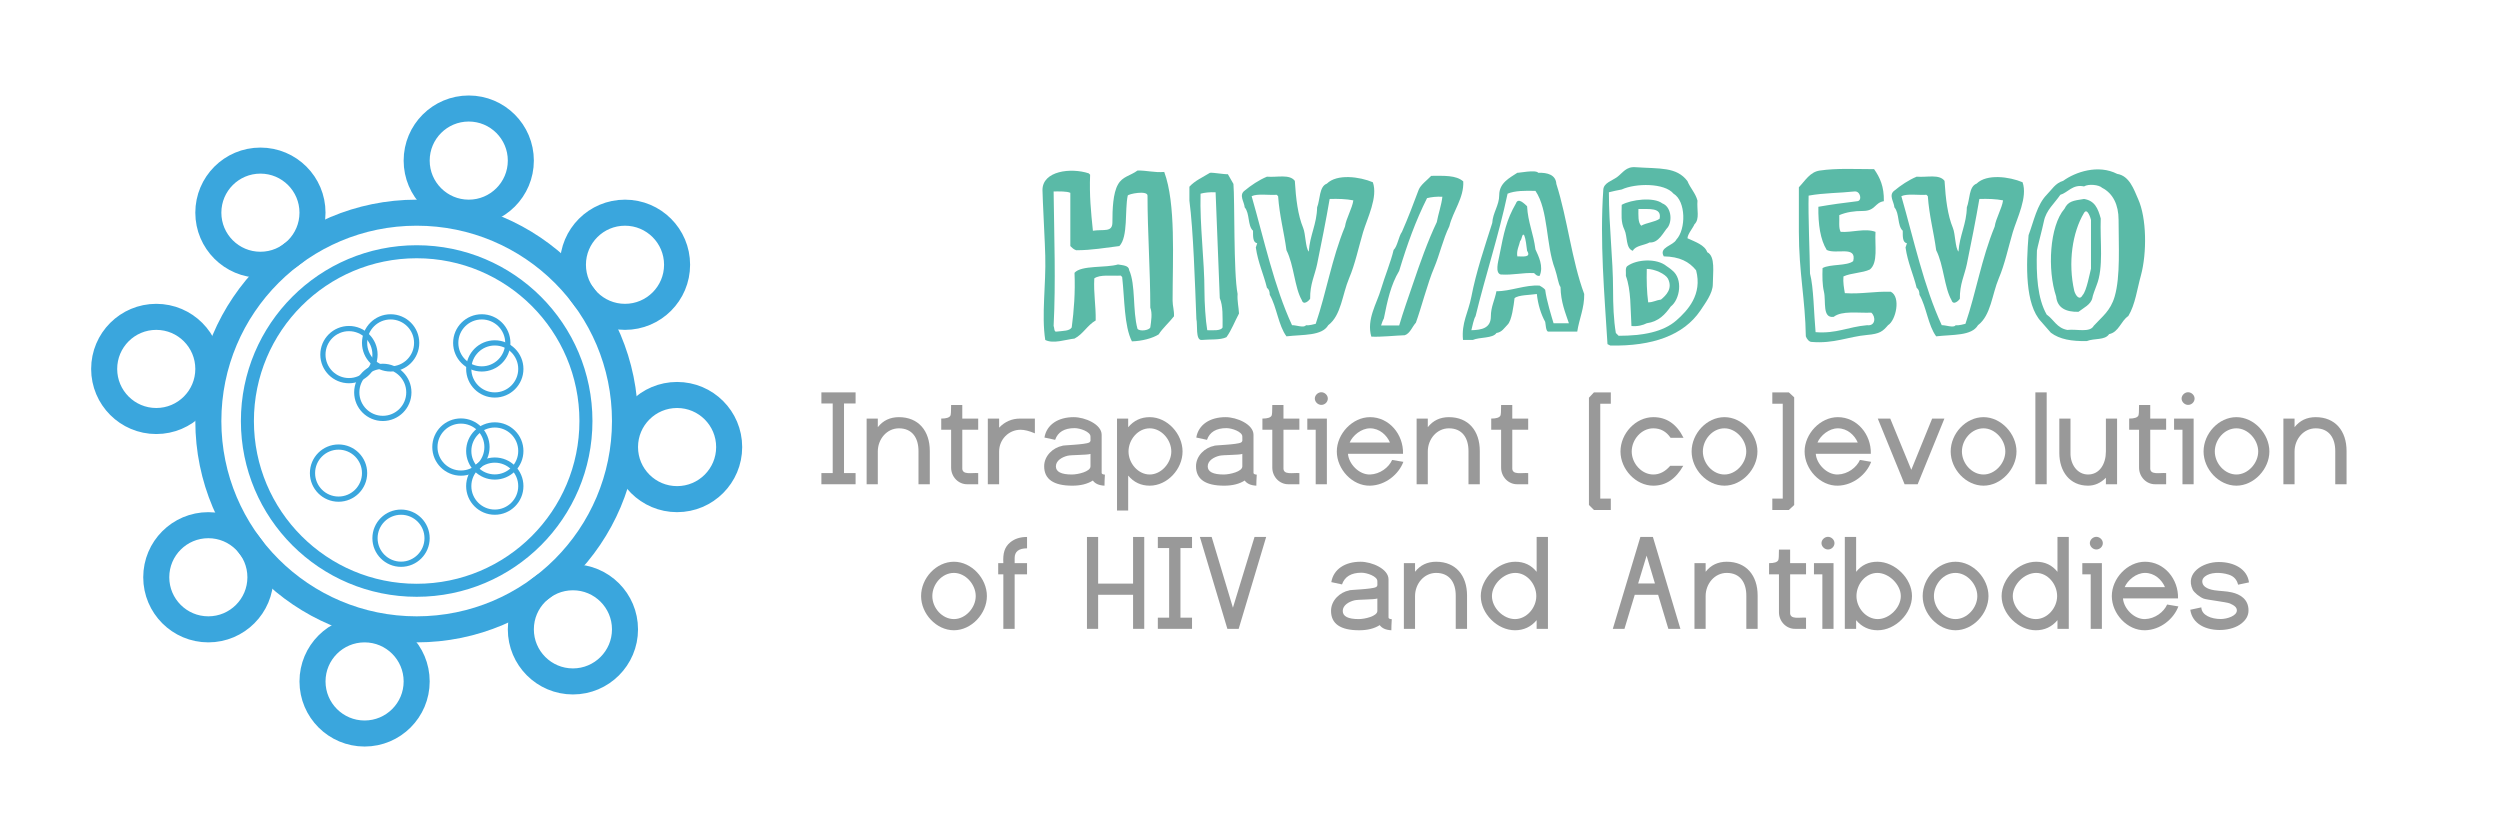<svg xmlns="http://www.w3.org/2000/svg" xmlns:xlink="http://www.w3.org/1999/xlink" xmlns:lucid="lucid" width="960" height="320"><g transform="translate(0 0)" lucid:page-tab-id="0_0"><path d="M240 161.67c0 44.18-35.82 80-80 80s-80-35.82-80-80c0-44.2 35.82-80 80-80s80 35.8 80 80z" stroke="#3aa6dd" stroke-width="10" fill-opacity="0"/><path d="M120 81.67c0 11.04-8.95 20-20 20s-20-8.96-20-20c0-11.05 8.95-20 20-20s20 8.95 20 20zM100 221.67c0 11.04-8.95 20-20 20s-20-8.96-20-20c0-11.05 8.95-20 20-20s20 8.95 20 20zM80 141.67c0 11.04-8.95 20-20 20s-20-8.96-20-20c0-11.05 8.95-20 20-20s20 8.95 20 20zM260 101.67c0 11.04-8.95 20-20 20s-20-8.96-20-20c0-11.05 8.95-20 20-20s20 8.95 20 20zM200 61.67c0 11.04-8.95 20-20 20s-20-8.96-20-20c0-11.05 8.95-20 20-20s20 8.95 20 20zM160 261.67c0 11.04-8.95 20-20 20s-20-8.96-20-20c0-11.05 8.95-20 20-20s20 8.95 20 20zM280 171.67c0 11.04-8.95 20-20 20s-20-8.96-20-20c0-11.05 8.95-20 20-20s20 8.95 20 20zM240 241.67c0 11.04-8.95 20-20 20s-20-8.96-20-20c0-11.05 8.95-20 20-20s20 8.95 20 20z" stroke="#3aa6dd" stroke-width="10" fill-opacity="0"/><path d="M225 161.67c0 35.9-29.1 65-65 65s-65-29.1-65-65 29.1-65 65-65 65 29.1 65 65z" stroke="#3aa6dd" stroke-width="5" fill-opacity="0"/><path d="M200 141.67c0 5.52-4.48 10-10 10s-10-4.48-10-10c0-5.53 4.48-10 10-10s10 4.47 10 10z" stroke="#3aa6dd" stroke-width="2" fill-opacity="0"/><path d="M195 131.67c0 5.52-4.48 10-10 10s-10-4.48-10-10c0-5.53 4.48-10 10-10s10 4.47 10 10zM140 181.67c0 5.52-4.48 10-10 10s-10-4.48-10-10c0-5.53 4.48-10 10-10s10 4.47 10 10zM187 171.67c0 5.52-4.48 10-10 10s-10-4.48-10-10c0-5.53 4.48-10 10-10s10 4.47 10 10z" stroke="#3aa6dd" stroke-width="2" fill-opacity="0"/><path d="M200 173.17c0 5.52-4.48 10-10 10s-10-4.48-10-10c0-5.53 4.48-10 10-10s10 4.47 10 10z" stroke="#3aa6dd" stroke-width="2" fill-opacity="0"/><path d="M200 186.67c0 5.52-4.48 10-10 10s-10-4.48-10-10c0-5.53 4.48-10 10-10s10 4.47 10 10zM144 136.17c0 5.52-4.48 10-10 10s-10-4.48-10-10c0-5.53 4.48-10 10-10s10 4.47 10 10z" stroke="#3aa6dd" stroke-width="2" fill-opacity="0"/><path d="M160 131.67c0 5.52-4.48 10-10 10s-10-4.48-10-10c0-5.53 4.48-10 10-10s10 4.47 10 10zM157 150.67c0 5.52-4.48 10-10 10s-10-4.48-10-10c0-5.53 4.48-10 10-10s10 4.47 10 10zM164 206.67c0 5.52-4.48 10-10 10s-10-4.48-10-10c0-5.53 4.48-10 10-10s10 4.47 10 10z" stroke="#3aa6dd" stroke-width="2" fill-opacity="0"/><path d="M368 40h484v101H368z" stroke="#000" stroke-opacity="0" stroke-width="4" fill="#fff" fill-opacity="0"/><use xlink:href="#a" transform="matrix(1,0,0,1,373,45) translate(21.96 85.333)"/><use xlink:href="#b" transform="matrix(1,0,0,1,373,45) translate(312.093 85.333)"/><path d="M300 126h620v141H300z" stroke="#000" stroke-opacity="0" stroke-width="4" fill="#fff" fill-opacity="0"/><use xlink:href="#c" transform="matrix(1,0,0,1,305,131) translate(9.688 54.953)"/><use xlink:href="#d" transform="matrix(1,0,0,1,305,131) translate(303.828 54.953)"/><use xlink:href="#e" transform="matrix(1,0,0,1,305,131) translate(47.891 110.474)"/><use xlink:href="#f" transform="matrix(1,0,0,1,305,131) translate(111.016 110.474)"/><use xlink:href="#g" transform="matrix(1,0,0,1,305,131) translate(204.167 110.474)"/><use xlink:href="#h" transform="matrix(1,0,0,1,305,131) translate(313.568 110.474)"/><defs><path fill="#5abaa7" d="M50-536c0-69 102-81 166-60l5 5c-3 73 3 134 10 201 39-6 70 7 70-30 0-47 2-105 20-136 16-29 44-31 70-50 32-1 60 8 96 5 42 113 30 310 30 462 0 19 6 35 5 56-17 22-41 43-55 65-22 14-60 24-96 25-28-55-26-151-35-231l-5-5c-33 2-74-5-95 10-3 54 6 97 5 151-30 17-45 49-76 65-30 3-76 20-105 5-14-89 3-200 0-302 0-25-10-211-10-236zm40 5c2 164 8 324 0 483 3 5 1 22 10 20 26-3 47-2 55-15 8-61 13-125 10-196 24-28 113-17 156-30 16 3 39 3 40 20 24 53 12 145 30 211 8 10 41 6 46-5 3-22 8-51 0-71 0-134-10-272-10-402 0-20-70-6-71 0-11 51 2 148-30 181-51 6-98 15-155 15-9-3-15-9-21-15v-191c-12-6-40-5-60-5" id="i"/><path fill="#5abaa7" d="M81 2C58 4 67-54 62-73c-5-130-11-318-25-425v-50c20-22 48-34 74-50 14-1 50 6 64 5l20 35c5 54 0 321 15 395-2 24 4 48 5 70-15 28-27 60-45 85-22 11-60 7-89 10zm-4-525c-3 116 14 239 14 350 0 41 4 105 10 140 20 0 49 3 55-10 0-38 2-77-10-105l-15-380c-20-1-39 1-54 5" id="j"/><path fill="#5abaa7" d="M92-584c38 3 81-10 100 15 4 65 11 123 30 169 9 22 8 71 20 85 4-59 29-99 30-159 11-27 7-75 35-85 36-36 118-25 165-5 19 53-20 129-35 179-16 54-29 116-50 165-25 59-28 133-75 169-23 39-89 33-150 40-29-39-35-106-60-149 0-13-4-21-10-25-12-49-32-90-40-145l5-15c-16-3-15-24-15-45-20-18-11-62-30-84-1-19-22-44 0-60 23-19 51-38 80-50zm90 533c13-1 43 11 50 0 10 2 31-4 35-5 39-115 57-232 105-349 4-29 26-65 30-94-25-5-55-6-85-5-13 76-30 161-45 234-8 39-26 72-25 124-5 8-24 25-30 5-26-45-28-126-55-179-9-67-25-123-30-194l-5-5c-29 2-69-5-90 5 45 157 81 325 145 463" id="k"/><path fill="#5abaa7" d="M-11-10C-29-72 9-129 24-181c12-41 36-100 45-140 14-13 18-49 30-65 22-50 41-100 60-151 7-18 32-36 45-50 45 0 89-3 115 20 3 59-37 107-50 161-23 47-34 100-55 150-22 51-46 144-65 196-13 14-21 39-40 45-32 1-87 7-120 5zm200-497c-41 82-71 165-100 261-30 50-42 106-55 171-4 7-7 16-10 25h65c15-51 32-98 50-151 24-71 53-153 85-220 5-28 17-62 20-91-21-1-39 1-55 5" id="l"/><path fill="#5abaa7" d="M147-518c0-44 38-62 65-80 5 1 66-12 75 0 33-1 63 7 65 40 40 125 55 274 100 395 1 50-18 89-25 135H322c-8-3-8-26-10-35-15-27-26-62-30-100-24 4-66 3-80 15-3 25-10 81-25 95-12 12-20 27-40 30C124-3 77-9 52 2H17c-6-62 19-98 30-155 17-89 48-180 75-265 2-37 25-63 25-100zm200 265c-33-87-23-211-70-280-37-1-74-1-100 10C145-372 98-231 62-83c-6 8-12 38-15 50 37-1 70-7 70-50 0-34 14-58 20-90 48 1 105-24 155-20 1 0 17 10 20 15 4 36 24 100 30 120h55c-13-39-29-76-30-130-8-10-11-39-20-65zm-75 15c-42-2-76 8-120 5-20-6-9-45-5-65 17-87 26-131 60-190 8-23 31 2 40 10 3 58 23 98 30 155 11 24 30 61 15 95-10 1-13-4-20-10zm-35-135c-8-12-8 15-15 20-3 15-14 35-10 55 20 0 51 5 35-20-2-16-5-43-10-55" id="m"/><path fill="#5abaa7" d="M447-198c0 33-28 69-45 95C342-15 231 25 79 22l-10-5C58-164 41-350 54-538c2-24 31-31 50-45 20-15 32-38 66-35 86 6 147-2 186 50 10 25 29 43 36 70-3 33 9 66-11 85-5 13-24 34-25 50 28 13 62 24 71 50 30 15 20 73 20 115zM109-13c88 0 160-14 207-55 41-36 94-93 71-180-25-31-59-49-116-50-19-33 34-38 45-60 35-37 35-138-10-165-32-39-136-38-186-15-16 3-31 6-46 10 0 122 15 238 15 350 0 53 2 108 10 155zm192-235c40 31 28 105-5 130-20 28-43 54-86 60-14 7-32 12-55 10-4-64-1-128-20-180 1-12-3-29 5-35 34-25 106-29 141 0 0 0 15 10 20 15zm-35-240c30 11 37 59 20 85-16 17-33 58-66 55-17 10-51 11-60 30-26-8-19-52-30-75-14-29-10-54-10-90 34-19 115-29 146-5zm20 270c-9-17-48-35-76-35-1 42 0 82 5 120 18 0 29-8 46-10 18-15 43-39 25-75zM180-468c0 23-2 48 10 60 19-11 49-13 66-25 9-42-39-34-76-35" id="n"/><g id="a"><use transform="matrix(0.107,0,0,0.107,0,0)" xlink:href="#i"/><use transform="matrix(0.107,0,0,0.107,57.813,0)" xlink:href="#j"/><use transform="matrix(0.107,0,0,0.107,81.707,0)" xlink:href="#k"/><use transform="matrix(0.107,0,0,0.107,132.8,0)" xlink:href="#l"/><use transform="matrix(0.107,0,0,0.107,165.013,0)" xlink:href="#m"/><use transform="matrix(0.107,0,0,0.107,214.933,0)" xlink:href="#n"/></g><path fill="#5abaa7" d="M78-11c-2-132-25-230-25-375v-160c23-24 40-55 75-60 61-9 128-5 195-5 21 30 36 62 35 115-33 5-30 35-75 35-31 0-59 4-85 15 1 21-3 46 5 60 40 3 88-14 125 0-3 49 10 110-20 135-27 13-67 12-95 25-2 21 2 42 5 60 60 4 105-7 165-5 37 19 18 103-10 120-19 22-29 31-75 35-68 6-119 32-200 25-8 0-17-11-20-20zm170-270c14-57-61-23-95-40-23-37-31-92-30-155 46-8 89-14 140-20 18-2 11-37-10-35-55 6-110 5-165 15-2 68 4 209 5 280 13 47 14 147 20 210 75 6 116-19 185-25 30 4 32-30 15-45-48 2-105-8-135 15-42 6-27-56-35-90-6-25-6-55-5-85 27-15 88-7 110-25" id="o"/><path fill="#5abaa7" d="M82-64c-58-62-54-202-45-310 19-51 30-109 65-145 18-18 31-42 59-50 44-32 126-60 194-25 44 7 60 56 75 90 31 68 32 194 10 275-13 46-20 104-45 145-27 18-34 58-69 65-15 23-53 14-80 25-54 1-97-6-129-30zm154-485c-41-9-59 23-85 30-21 31-51 55-59 95-5 25-25 100-25 105-3 89 2 172 35 230 26 18 36 48 74 55 35-4 81 11 95-15 29-32 60-53 75-105 21-72 14-183 14-275 0-54-20-95-59-115-11-11-49-15-65-5zm30 400c-5 24-32 36-50 50-45 1-76-14-80-55-32-95-24-253 30-315 13-27 31-29 70-35 38 6 50 33 60 70-3 83 11 176-15 240-4 10-15 40-15 45zm-30-305c-42 70-58 179-35 280 5 17 19 36 30 15 14-14 26-80 30-95v-175c-1-5-13-45-25-25" id="p"/><g id="b"><use transform="matrix(0.107,0,0,0.107,0,0)" xlink:href="#o"/><use transform="matrix(0.107,0,0,0.107,41.067,0)" xlink:href="#k"/><use transform="matrix(0.107,0,0,0.107,89.92,0)" xlink:href="#p"/></g><path fill="#999" d="M28-165h167v-1028H28v-164h505v164H362v1028h171V0H28v-165" id="q"/><path fill="#999" d="M530-826c-179 0-312 160-312 342V0H53v-970h165v127c78-99 182-148 312-148 289 0 456 203 456 499V0H819v-484c2-203-95-342-289-342" id="r"/><path fill="#999" d="M395 0C260 4 152-110 152-245v-560H6v-165c76 0 121-15 136-44 7-13 10-65 10-156h165v200h235v165H317v560c-9 115 138 72 235 80V0H395" id="s"/><path fill="#999" d="M535-805c-177 0-317 145-317 321V0H51v-970h167v134c85-89 189-134 310-134h218v218c-83-35-153-53-211-53" id="t"/><path fill="#999" d="M484-144c91 0 275-43 275-120v-184c-54 18-283 13-339 27-84 21-172 73-172 157 0 80 79 120 236 120zm27-847c168 0 413 106 413 260v563c0 15 16 23 48 26-4 64-6 118-6 163-81-4-138-29-172-76-80 51-181 76-304 76C213 21 75-75 75-266c0-155 132-276 270-302-15-8 340-16 395-49 13-7 20-20 21-39-1 24-2 8-2-49 0-71-154-124-234-124-152 0-248 58-288 173L79-690c32-191 203-301 432-301" id="u"/><path fill="#999" d="M223-484c0 174 142 340 313 340 169 0 319-168 319-340 0-174-147-342-319-342-173 0-313 166-313 342zm798 0c0 261-225 505-485 505-129 0-235-50-318-149v516H53V-970h165v128c83-99 189-149 318-149 260 0 485 246 485 507" id="v"/><path fill="#999" d="M233-1172c-50 0-96-44-96-94 0-49 46-93 96-93s96 43 96 93c0 52-44 94-96 94zM26-970h289V0H150v-805H26v-165" id="w"/><path fill="#999" d="M816-616c-46-109-154-210-294-210-133 0-258 109-301 210h595zM31-484c0-260 230-507 491-507 282 0 495 254 487 541H196c10 148 163 311 326 306 147-5 277-104 326-215l166 28C947-150 753 16 522 21 260 27 31-223 31-484" id="x"/><g id="c"><use transform="matrix(0.026,0,0,0.026,0,0)" xlink:href="#q"/><use transform="matrix(0.026,0,0,0.026,16.719,0)" xlink:href="#r"/><use transform="matrix(0.026,0,0,0.026,46.589,0)" xlink:href="#s"/><use transform="matrix(0.026,0,0,0.026,63.307,0)" xlink:href="#t"/><use transform="matrix(0.026,0,0,0.026,84.323,0)" xlink:href="#u"/><use transform="matrix(0.026,0,0,0.026,112.865,0)" xlink:href="#v"/><use transform="matrix(0.026,0,0,0.026,142.63,0)" xlink:href="#u"/><use transform="matrix(0.026,0,0,0.026,169.922,0)" xlink:href="#s"/><use transform="matrix(0.026,0,0,0.026,186.641,0)" xlink:href="#w"/><use transform="matrix(0.026,0,0,0.026,197.839,0)" xlink:href="#x"/><use transform="matrix(0.026,0,0,0.026,227.917,0)" xlink:href="#r"/><use transform="matrix(0.026,0,0,0.026,257.786,0)" xlink:href="#s"/></g><path fill="#999" d="M374-1189H218V212h156v168H125l-74-74v-1584l74-79h249v168" id="y"/><path fill="#999" d="M30-484c0-265 224-507 485-507 196 0 345 102 446 305H770c-63-93-148-140-255-140-177 0-319 167-319 342 0 176 146 340 319 340 93 0 176-43 249-128h193C846-77 699 21 515 21 254 21 30-224 30-484" id="z"/><path fill="#999" d="M838-484c0-173-151-342-322-342-177 0-319 167-319 342 0 176 146 340 319 340 171 0 322-167 322-340zm-807 0c0-265 224-507 485-507 260 0 487 246 487 507 0 260-229 505-487 505C255 21 31-224 31-484" id="A"/><path fill="#999" d="M66-1357h244l79 73V307l-79 73H66V212h154v-1401H66v-168" id="B"/><path fill="#999" d="M187-970l311 757c69-168 171-420 308-757h181L592 0H399L3-970h184" id="C"/><path fill="#999" d="M125-1357h167V0H125v-1357" id="D"/><path fill="#999" d="M470-144c172 0 264-158 264-340v-486h165V0H734v-96C656-18 568 21 470 21 202 21 46-186 46-463v-507h165v507c-4 167 99 319 259 319" id="E"/><g id="d"><use transform="matrix(0.026,0,0,0.026,0,0)" xlink:href="#y"/><use transform="matrix(0.026,0,0,0.026,12.656,0)" xlink:href="#z"/><use transform="matrix(0.026,0,0,0.026,39.948,0)" xlink:href="#A"/><use transform="matrix(0.026,0,0,0.026,70.026,0)" xlink:href="#B"/><use transform="matrix(0.026,0,0,0.026,83.333,0)" xlink:href="#x"/><use transform="matrix(0.026,0,0,0.026,112.161,0)" xlink:href="#C"/><use transform="matrix(0.026,0,0,0.026,139.427,0)" xlink:href="#A"/><use transform="matrix(0.026,0,0,0.026,169.505,0)" xlink:href="#D"/><use transform="matrix(0.026,0,0,0.026,180.755,0)" xlink:href="#E"/><use transform="matrix(0.026,0,0,0.026,208.62,0)" xlink:href="#s"/><use transform="matrix(0.026,0,0,0.026,225.339,0)" xlink:href="#w"/><use transform="matrix(0.026,0,0,0.026,236.536,0)" xlink:href="#A"/><use transform="matrix(0.026,0,0,0.026,266.615,0)" xlink:href="#r"/></g><path fill="#999" d="M439-1189c-122 0-183 48-183 143v76h183v165H256V0H89v-805H13v-165h76c-8-144 16-237 103-308 64-53 146-79 247-79v168" id="F"/><g id="e"><use transform="matrix(0.026,0,0,0.026,0,0)" xlink:href="#A"/><use transform="matrix(0.026,0,0,0.026,30.078,0)" xlink:href="#F"/></g><path fill="#999" d="M218-1357v689h516v-689h165V0H734v-503H218V0H53v-1357h165" id="G"/><path fill="#999" d="M180-1357L494-312c71-232 178-580 319-1045h172L579 0H412L6-1357h174" id="H"/><g id="f"><use transform="matrix(0.026,0,0,0.026,0,0)" xlink:href="#G"/><use transform="matrix(0.026,0,0,0.026,27.865,0)" xlink:href="#q"/><use transform="matrix(0.026,0,0,0.026,44.583,0)" xlink:href="#H"/></g><path fill="#999" d="M860-484c0-175-137-342-310-342-172 0-345 169-345 342s167 340 340 340c172 0 315-166 315-340zm-820 0c0-260 250-507 510-507 131 0 236 50 315 149v-515h167V0H865v-128C782-29 675 21 545 21 285 21 40-224 40-484" id="I"/><g id="g"><use transform="matrix(0.026,0,0,0.026,0,0)" xlink:href="#u"/><use transform="matrix(0.026,0,0,0.026,28.542,0)" xlink:href="#r"/><use transform="matrix(0.026,0,0,0.026,58.411,0)" xlink:href="#I"/></g><path fill="#999" d="M651-670c-28-91-69-228-123-411-28 91-70 228-125 411h248zM849 0L698-503H353C289-288 238-121 201 0H29l407-1357h185L1027 0H849" id="J"/><path fill="#999" d="M878-484c0-170-176-342-346-342-173 0-309 165-309 342 0 174 142 340 314 340 171 0 341-169 341-340zm165 0c0 259-247 505-506 505-129 0-236-50-319-149V0H51v-1357h167v515c79-99 183-149 314-149 260 0 511 247 511 507" id="K"/><path fill="#999" d="M68-580C-45-823 215-987 454-987c229 0 422 106 446 301l-161 34c-17-73-62-125-139-149-121-38-274-36-352 29-25 21-38 44-38 71 0 66 59 112 178 131 86 13 176 12 261 32 115 27 244 96 244 266 0 81-40 141-102 191C645 38 359 49 192-49 101-102 48-180 33-282l163-35c5 118 149 172 287 172 93 0 238-46 238-127 0-45-37-74-103-103-48-21-337-53-386-71-61-22-144-92-164-134" id="L"/><g id="h"><use transform="matrix(0.026,0,0,0.026,0,0)" xlink:href="#J"/><use transform="matrix(0.026,0,0,0.026,30.729,0)" xlink:href="#r"/><use transform="matrix(0.026,0,0,0.026,60.599,0)" xlink:href="#s"/><use transform="matrix(0.026,0,0,0.026,77.318,0)" xlink:href="#w"/><use transform="matrix(0.026,0,0,0.026,88.516,0)" xlink:href="#K"/><use transform="matrix(0.026,0,0,0.026,118.932,0)" xlink:href="#A"/><use transform="matrix(0.026,0,0,0.026,149.01,0)" xlink:href="#I"/><use transform="matrix(0.026,0,0,0.026,180.365,0)" xlink:href="#w"/><use transform="matrix(0.026,0,0,0.026,191.562,0)" xlink:href="#x"/><use transform="matrix(0.026,0,0,0.026,221.641,0)" xlink:href="#L"/></g></defs></g></svg>
